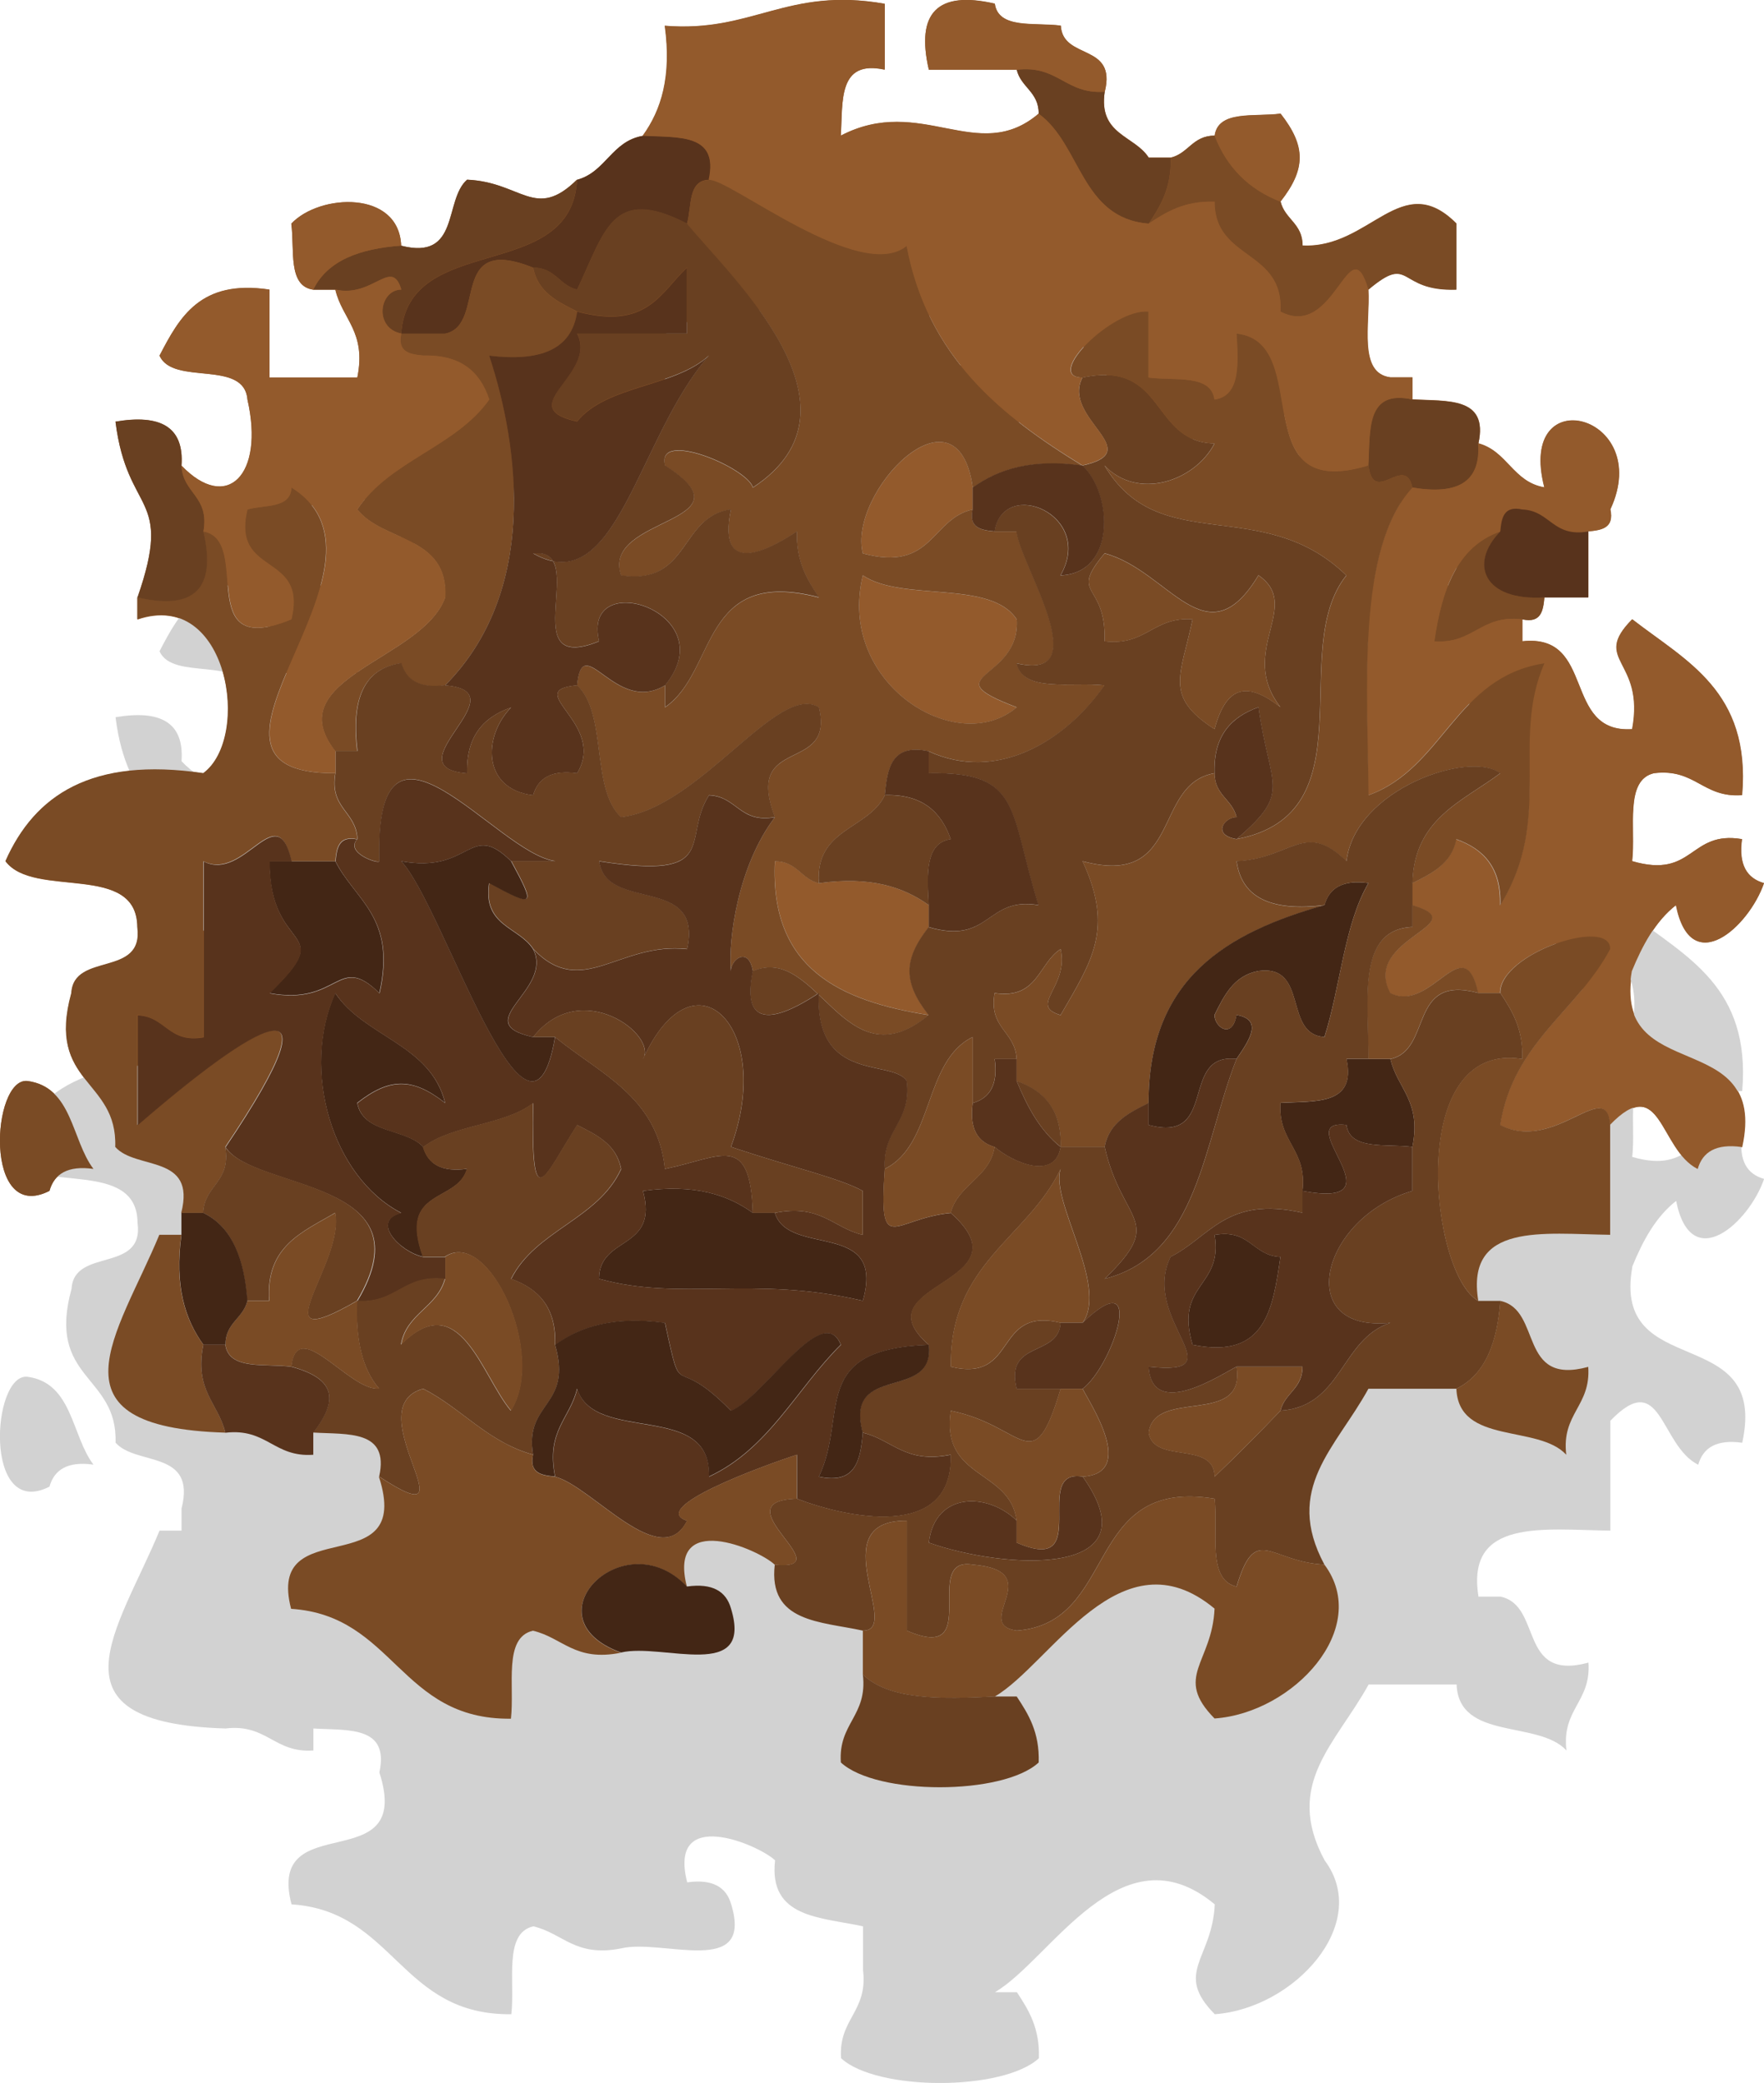 <?xml version="1.0" encoding="UTF-8"?><svg id="Layer_2" xmlns="http://www.w3.org/2000/svg" viewBox="0 0 167.62 197.92"><defs><style>.cls-1{fill:#58331c;}.cls-1,.cls-2,.cls-3,.cls-4,.cls-5,.cls-6{fill-rule:evenodd;}.cls-2{fill:#7a4b25;}.cls-3{fill:#432615;}.cls-4{fill:#d2d2d2;}.cls-5{fill:#935a2c;}.cls-6{fill:#694021;}</style></defs><g id="Layer_3"><g><path class="cls-5" d="m155.09,92.27c1.01-2.47,2.23-4.74,4.18-6.27,1.42,7.1,6.94,2.05,8.36-2.09-1.63-.46-2.43-1.75-2.09-4.18-5.03-.85-4.54,3.82-10.44,2.09.36-3.12-.75-7.71,2.09-8.36,3.95-.47,4.61,2.35,8.36,2.09.84-9.89-5.35-12.75-10.44-16.71-3.92,3.98,1.24,3.78,0,10.44-6.69.43-3.41-9.12-10.44-8.35v-2.09c1.78.38,1.97-.81,2.09-2.09h4.18v-6.27c1.27-.12,2.47-.31,2.09-2.09,4.19-9.01-8.94-12.45-6.27-2.09-2.98-.5-3.52-3.44-6.27-4.18.97-4.46-2.98-3.98-6.27-4.18v-2.09h-2.09c-3.09-.39-1.91-5.05-2.09-8.35,4.15-3.48,2.66.19,8.36,0v-6.27c-5.23-5.26-8.2,2.4-14.62,2.09,0-2.1-1.69-2.49-2.09-4.18,2.42-3.09,2.42-5.26,0-8.35-2.46.33-5.93-.36-6.26,2.09-2.1,0-2.49,1.69-4.18,2.09h-2.09c-1.36-2.12-4.8-2.16-4.18-6.27,1.15-4.63-3.99-2.97-4.18-6.27-2.46-.33-5.93.36-6.27-2.09-5.43-1.25-7.52.84-6.27,6.27h8.35c.4,1.69,2.1,2.08,2.09,4.18-5.78,4.93-11.18-1.88-18.8,2.09.2-3.28-.28-7.24,4.18-6.27V.37c-9.29-1.63-12.54,2.78-20.89,2.09.66,4.84-.34,8.02-2.09,10.44-2.98.5-3.52,3.44-6.27,4.18-3.98,3.91-5.25.23-10.44,0-2.23,1.95-.65,7.71-6.27,6.27-.21-5.32-7.78-4.94-10.44-2.09.33,2.46-.36,5.93,2.09,6.27h2.09c.66,2.82,2.97,3.99,2.09,8.35h-8.35v-8.35c-6.56-.99-8.54,2.6-10.44,6.27,1.28,2.9,8.04.31,8.36,4.18,1.64,7.17-1.95,10.77-6.27,6.27.27-3.75-2.08-4.89-6.27-4.18,1.13,9,5.54,6.77,2.09,16.71v2.09c8.65-2.94,10.86,11.23,6.27,14.62-10.62-1.56-16.02,2.08-18.8,8.36,2.68,3.59,12.49.04,12.53,6.27.64,4.82-6.04,2.32-6.27,6.27-2.39,8.66,4.39,8.14,4.18,14.62,1.95,2.23,7.7.65,6.27,6.27v2.09h-2.09c-3.94,9.51-11.07,18.28,6.27,18.8,3.95-.47,4.61,2.35,8.35,2.09v-2.09c3.28.2,7.24-.28,6.27,4.18,3.32,10.28-10.79,3.13-8.35,12.53,9.8.64,10.31,10.57,20.89,10.44.36-3.12-.75-7.71,2.09-8.36,2.83.66,3.99,2.97,8.36,2.09,3.95-.93,12.59,2.84,10.44-4.18-.46-1.63-1.75-2.43-4.18-2.09-1.87-7.29,6.81-3.57,8.35-2.09-.63,5.51,4.36,5.39,8.36,6.27v4.18c.47,3.95-2.35,4.61-2.09,8.36,3.39,3.14,15.41,3.14,18.8,0,.09-2.87-.98-4.59-2.09-6.27h-2.09c5.32-3.11,11.99-15.75,20.89-8.36-.23,5.2-3.92,6.47,0,10.44,7.53-.53,14.94-8.6,10.44-14.62-3.9-7.25,1.06-11.05,4.18-16.71h8.36c.21,5.36,7.78,3.36,10.44,6.27-.47-3.95,2.35-4.61,2.09-8.35-6.71,1.83-4.33-5.42-8.36-6.27h-2.09c-1.21-7.48,6.18-6.35,12.53-6.27v-10.44c4.9-5.09,4.67,2.33,8.35,4.18.46-1.63,1.75-2.43,4.18-2.09,2.55-11.6-12.43-5.68-10.44-16.71Zm-83.77,2.13l.03.22-.03-.22Zm.22-2.13c.28-.12.54-.19.8-.25-.26.06-.53.13-.8.25Zm.97-.29c.25-.04.5-.07.74-.06-.24,0-.49.02-.74.06Zm.84-.06c.22.01.44.04.65.09-.21-.05-.43-.08-.65-.09Zm.78.12c.23.06.46.14.68.24-.22-.1-.45-.18-.68-.24Zm.8.29c.21.1.42.21.63.34-.21-.13-.42-.24-.63-.34Zm.68.37c.22.14.44.3.66.46-.22-.17-.44-.32-.66-.46Zm.77.55c.44.35.88.73,1.31,1.14-.43-.41-.87-.8-1.31-1.14Zm1.3,1.19c-.1.07-.21.14-.33.21.12-.07.23-.15.33-.21Zm-.52.33c-.09.06-.19.12-.29.18.1-.06.2-.12.29-.18Zm-.55.33c-.09.05-.18.1-.27.16.09-.05.18-.1.27-.16Zm-.59.33l-.25.13.25-.13Zm-.61.31l-.24.11.24-.11Zm-.62.27l-.22.09.22-.09Zm-.62.21l-.19.06.19-.06Zm-.59.14l-.18.03.18-.03Zm-.55.05h-.16s.16,0,.16,0Zm-.5-.07l-.14-.03.14.03Zm-.43-.19l-.12-.07.12.07Zm-.35-.34l-.09-.12.09.12Zm-.25-.51l-.06-.17.06.17Zm-.14-1.62v-.24s0,.24,0,.24Zm6.46.83c.43.4.85.82,1.28,1.22-.43-.4-.86-.81-1.28-1.22h0Zm8.36,8.2c-.08-.13-.19-.25-.31-.35.13.1.23.22.31.35Zm-.53-4.71l.27-.1-.27.1Zm.74-.32c.09-.04.18-.09.28-.14-.09.05-.19.1-.28.14Zm.81-.46l.25-.16-.25.16Zm-2.03.92l-.22.06.22-.06Zm-.84.14h-.05s.05,0,.05,0Zm-.68,0l-.21-.03.21.03Zm-.62-.1l-.24-.06.24.06Zm-.6-.18l-.23-.09.23.09Zm-.58-.25l-.21-.11.21.11Zm-.62-.35l-.2-.13.2.13Zm-.65-.44l-.24-.18.24.18Zm-.51-.4l-.26-.22.26.22Zm-.5-.43c-.1-.09-.19-.17-.28-.26.09.09.19.17.28.26Zm-1.74-1.58c-.2,7.27,5.28,6.45,7.57,7.51-2.29-1.06-7.77-.24-7.57-7.51Zm7.95,7.74c-.11-.08-.22-.15-.34-.21.13.06.24.14.34.21Z"/><path class="cls-5" d="m2.61,102.71c-3.41-.37-4.22,13.66,2.09,10.44.46-1.63,1.75-2.43,4.18-2.09-2.1-2.78-1.98-7.77-6.27-8.35Z"/><path class="cls-4" d="m155.09,120.38c1.01-2.47,2.23-4.74,4.18-6.27,1.42,7.1,6.94,2.05,8.36-2.09-1.63-.46-2.43-1.75-2.09-4.18-5.03-.86-4.54,3.81-10.44,2.09.36-3.12-.75-7.71,2.09-8.35,3.95-.47,4.61,2.35,8.36,2.09.84-9.89-5.35-12.75-10.44-16.71-3.92,3.98,1.24,3.78,0,10.44-6.69.43-3.41-9.12-10.44-8.35v-2.09c1.78.38,1.97-.82,2.09-2.09h4.18v-6.27c1.27-.12,2.47-.31,2.09-2.09,4.19-9.01-8.94-12.45-6.27-2.09-2.98-.5-3.52-3.44-6.27-4.18.97-4.46-2.98-3.98-6.27-4.18v-2.09h-2.09c-3.09-.39-1.91-5.05-2.09-8.35,4.15-3.48,2.66.19,8.36,0v-6.27c-5.23-5.26-8.2,2.4-14.62,2.09,0-2.09-1.69-2.48-2.09-4.18,2.42-3.09,2.42-5.27,0-8.36-2.46.33-5.93-.36-6.26,2.09-2.1,0-2.49,1.69-4.18,2.09h-2.09c-1.36-2.12-4.8-2.16-4.18-6.27,1.15-4.63-3.99-2.97-4.18-6.27-2.46-.33-5.93.36-6.27-2.09-5.43-1.25-7.52.84-6.27,6.27h8.35c.4,1.69,2.1,2.08,2.09,4.18-5.78,4.93-11.18-1.88-18.8,2.09.2-3.28-.28-7.24,4.18-6.27v-6.27c-9.29-1.64-12.54,2.78-20.89,2.09.66,4.84-.34,8.02-2.09,10.44-2.98.5-3.52,3.44-6.27,4.18-3.98,3.91-5.25.23-10.44,0-2.23,1.95-.65,7.71-6.27,6.27-.21-5.31-7.78-4.94-10.44-2.09.33,2.46-.36,5.93,2.09,6.27h2.09c.66,2.82,2.97,3.99,2.09,8.35h-8.35v-8.35c-6.56-.99-8.54,2.61-10.44,6.27,1.28,2.9,8.04.31,8.36,4.18,1.64,7.17-1.95,10.77-6.27,6.27.27-3.75-2.08-4.89-6.27-4.18,1.13,9,5.54,6.77,2.09,16.71v2.09c8.65-2.94,10.86,11.23,6.27,14.62-10.62-1.56-16.02,2.08-18.8,8.35,2.68,3.59,12.49.04,12.53,6.27.64,4.82-6.04,2.32-6.27,6.27-2.39,8.66,4.39,8.14,4.18,14.62,1.95,2.23,7.7.65,6.27,6.27v2.09h-2.09c-3.94,9.51-11.07,18.28,6.27,18.8,3.95-.47,4.61,2.35,8.35,2.09v-2.09c3.28.2,7.24-.28,6.27,4.18,3.32,10.28-10.79,3.13-8.35,12.53,9.8.64,10.31,10.57,20.89,10.44.36-3.12-.75-7.71,2.09-8.35,2.83.66,3.99,2.97,8.36,2.09,3.95-.93,12.59,2.84,10.44-4.18-.46-1.63-1.75-2.43-4.18-2.09-1.87-7.29,6.81-3.57,8.35-2.09-.63,5.51,4.36,5.39,8.36,6.27v4.18c.47,3.95-2.35,4.61-2.09,8.35,3.39,3.14,15.41,3.14,18.8,0,.09-2.87-.98-4.59-2.09-6.27h-2.09c5.32-3.11,11.99-15.75,20.89-8.35-.23,5.2-3.92,6.47,0,10.44,7.53-.53,14.94-8.6,10.44-14.62-3.9-7.25,1.06-11.05,4.18-16.71h8.36c.21,5.36,7.78,3.36,10.44,6.27-.47-3.95,2.35-4.61,2.09-8.35-6.71,1.83-4.33-5.42-8.36-6.27h-2.09c-1.21-7.48,6.18-6.35,12.53-6.27v-10.44c4.9-5.09,4.67,2.33,8.35,4.18.46-1.63,1.75-2.43,4.18-2.09,2.55-11.6-12.43-5.68-10.44-16.71Zm-83.77,2.13l.03.22-.03-.22Zm.22-2.13c.28-.12.54-.19.8-.25-.26.06-.53.13-.8.25Zm.97-.29c.25-.04.5-.07.74-.06-.24,0-.49.02-.74.06Zm.84-.05c.22.01.44.04.65.09-.21-.05-.43-.08-.65-.09Zm.78.12c.23.06.46.14.68.24-.22-.1-.45-.18-.68-.24Zm.8.29c.21.1.42.21.63.34-.21-.13-.42-.24-.63-.34Zm.68.37c.22.14.44.3.66.46-.22-.17-.44-.32-.66-.46Zm.77.55c.44.35.88.73,1.31,1.14-.43-.41-.87-.8-1.31-1.14Zm1.3,1.19c-.1.07-.21.14-.33.21.12-.07.23-.15.33-.21Zm-.52.33c-.09.06-.19.12-.29.18.1-.06.2-.12.29-.18Zm-.55.33c-.09.05-.18.1-.27.16.09-.05.18-.1.27-.16Zm-.59.33l-.25.13.25-.13Zm-.61.31l-.24.11.24-.11Zm-.62.27l-.22.09.22-.09Zm-.62.21l-.19.06.19-.06Zm-.59.14l-.18.03.18-.03Zm-.55.04h-.16s.16,0,.16,0Zm-.5-.06l-.14-.03.14.03Zm-.43-.19l-.12-.07.12.07Zm-.35-.34l-.09-.12.09.12Zm-.25-.51l-.06-.17.06.17Zm-.14-1.62c0-.09,0-.15.01-.24,0,.09,0,.16-.01.24Zm6.46.82c.43.4.85.82,1.28,1.22-.43-.4-.86-.81-1.28-1.22h0Zm8.36,8.2c-.08-.13-.19-.25-.31-.35.13.1.23.22.31.35Zm-.53-4.71l.27-.1-.27.1Zm.74-.32c.09-.04.18-.09.28-.14-.09.05-.19.1-.28.14Zm.81-.46l.25-.16-.25.16Zm-2.03.92l-.22.06.22-.06Zm-.84.14h-.05s.05,0,.05,0Zm-.68,0l-.21-.03.21.03Zm-.62-.1l-.24-.06.24.06Zm-.6-.18l-.23-.09.23.09Zm-.58-.25l-.21-.1.21.1Zm-.62-.34l-.2-.13.2.13Zm-.65-.44l-.24-.19.24.19Zm-.51-.4l-.26-.22.26.22Zm-.5-.43c-.1-.08-.19-.17-.28-.26.09.09.19.17.28.26Zm-1.74-1.58c-.2,7.27,5.28,6.45,7.57,7.51-2.29-1.06-7.77-.24-7.57-7.51Zm7.95,7.74c-.11-.08-.22-.15-.34-.21.13.06.24.14.34.21Z"/><path class="cls-4" d="m2.61,130.82c-3.41-.37-4.22,13.66,2.09,10.44.46-1.63,1.75-2.43,4.18-2.09-2.1-2.78-1.98-7.77-6.27-8.35Z"/><path class="cls-5" d="m92.43,48.41c-3.98.89-3.78,5.97-10.44,4.18-1.46-5.8,9-16.66,10.44-6.27v2.09Z"/><path class="cls-5" d="m96.61,67.21c-5.66,4.85-17.13-2.28-14.62-12.53,3.73,2.54,12.15.38,14.62,4.18.39,5.9-8.22,5.24,0,8.36Z"/><path class="cls-3" d="m27.68,81.83h4.18c1.86,3.71,5.83,5.31,4.18,12.53-3.98-3.92-3.78,1.24-10.44,0,6.66-6.46-.02-3.53,0-12.53h2.09Z"/><path class="cls-5" d="m77.81,83.92c4.85-.67,8.02.34,10.45,2.09v2.09c-2.42,3.09-2.42,5.27,0,8.35-8.41-1.34-15.11-4.38-14.62-14.62,2.1,0,2.49,1.69,4.18,2.09Z"/><path class="cls-3" d="m40.21,119.42c-2.27-.5-5.01-3.44-2.09-4.18-6.56-3.4-9.56-13.58-6.27-20.89,2.77,4.19,9.07,4.86,10.44,10.44-3.09-2.42-5.26-2.42-8.35,0,.54,2.94,4.58,2.38,6.27,4.18.46,1.63,1.75,2.43,4.18,2.09-.9,3.28-6.57,1.79-4.18,8.36Z"/><path class="cls-1" d="m96.61,100.63v2.09c1.01,2.47,2.23,4.73,4.18,6.27-.54,3.25-4.58,1.45-6.27,0-1.63-.46-2.43-1.75-2.09-4.18,1.63-.46,2.43-1.75,2.09-4.18h2.09Z"/><path class="cls-3" d="m130.03,100.63h2.09c.66,2.82,2.97,3.99,2.09,8.35-2.46-.33-5.93.36-6.27-2.09-5.59-.62,5.55,8.1-4.18,6.27.47-3.95-2.35-4.61-2.09-8.36,3.28-.2,7.24.28,6.27-4.18h2.09Z"/><path class="cls-3" d="m71.54,115.25h2.09c1.31,4.26,10.56.59,8.36,8.35-10.45-2.45-17.36.07-25.07-2.09.03-4.15,5.7-2.66,4.18-8.35,4.84-.67,8.02.34,10.44,2.09Z"/><path class="cls-3" d="m115.41,117.34c3.37-.59,3.6,1.97,6.26,2.09-.72,4.85-1.35,9.79-8.35,8.35-1.73-5.9,2.94-5.41,2.09-10.44Z"/><path class="cls-1" d="m96.61,144.49v2.09c7.43,3.25,1.26-7.09,6.27-6.27,6.92,9.73-7.55,8.8-14.62,6.27.58-4.84,5.58-4.8,8.35-2.09Z"/><path class="cls-6" d="m109.14,21.25c-6.44-.52-6.4-7.52-10.44-10.44,0-2.09-1.69-2.49-2.09-4.18,3.95-.47,4.61,2.35,8.36,2.09-.62,4.11,2.82,4.14,4.18,6.27h2.09c.09,2.87-.98,4.59-2.09,6.27Z"/><path class="cls-2" d="m130.03,27.52c-1.81-6.17-3.12,4.85-8.35,2.09.33-5.91-6.27-4.87-6.26-10.44-2.88-.09-4.59.98-6.27,2.09,1.11-1.68,2.18-3.39,2.09-6.27,1.69-.4,2.08-2.1,4.18-2.09,1.17,3.01,3.26,5.1,6.26,6.27.4,1.69,2.1,2.08,2.09,4.18,6.42.31,9.39-7.35,14.62-2.09v6.27c-5.7.19-4.21-3.48-8.36,0Z"/><path class="cls-1" d="m61.1,12.9c3.28.2,7.24-.28,6.27,4.18-2.03.06-1.62,2.56-2.09,4.18-7.11-3.66-7.78.68-10.44,6.27-1.69-.4-2.08-2.1-4.18-2.09-8.17-3.3-4.32,5.42-8.36,6.27h-4.18c.68-9.76,16.2-4.69,16.71-14.62,2.74-.74,3.29-3.68,6.27-4.18Z"/><path class="cls-2" d="m92.43,46.32c-1.45-10.39-11.9.46-10.44,6.27,6.67,1.79,6.46-3.29,10.44-4.18-.38,1.78.81,1.97,2.09,2.09h2.09c.34,3.18,7.72,14.32,0,12.53.65,2.84,5.23,1.73,8.36,2.09-3.76,5.36-10.25,9.23-16.71,6.27-3.55-.77-3.94,1.63-4.18,4.18-1.59,3.28-6.62,3.12-6.27,8.36-1.69-.4-2.08-2.09-4.18-2.09-.49,10.24,6.21,13.28,14.62,14.62-8.04,6.62-10.5-6.84-16.71-4.18-.4-2.37-2.09-1.16-2.09,0-.27-3.02.69-10.04,4.18-14.62-3.02-7.9,5.74-4.01,4.18-10.44-3.91-2.41-11.26,9.54-18.8,10.44-2.9-2.67-1.28-9.86-4.18-12.53.5-5.39,3.59,2.87,8.36,0v2.09c4.96-3.39,3.32-13.39,14.62-10.44-1.1-1.68-2.18-3.39-2.09-6.27-1.95,1.28-7.71,4.86-6.27-2.09-4.92.65-3.89,7.25-10.44,6.27-1.95-5.67,12.89-4.89,4.18-10.44-.89-3.46,7.79.19,8.35,2.09,11.51-7.54-2.08-19.96-6.27-25.06.47-1.62.06-4.12,2.09-4.18,1.88-.21,14.38,9.9,18.8,6.27,1.98,10.55,8.93,16.13,16.71,20.89-4.84-.67-8.02.34-10.44,2.09Zm4.18,12.53c-2.47-3.8-10.89-1.64-14.62-4.18-2.51,10.26,8.96,17.38,14.62,12.53-8.22-3.12.39-2.46,0-8.36Z"/><path class="cls-6" d="m65.28,21.25c4.18,5.1,17.77,17.52,6.27,25.06-.57-1.9-9.25-5.55-8.35-2.09,8.71,5.56-6.12,4.77-4.18,10.44,6.56.99,5.52-5.62,10.44-6.27-1.44,6.95,4.32,3.37,6.27,2.09-.09,2.88.98,4.59,2.09,6.27-11.3-2.94-9.66,7.05-14.62,10.44v-2.09c5.72-6.94-7.99-11.34-6.27-4.18-8.22,3.35-.73-9.02-6.27-8.35,7.98,4.56,9.87-10.96,16.71-18.8-3.24,3.02-9.75,2.79-12.53,6.27-6.26-1.37,2-4.47,0-8.36h10.44v-6.27c-2.51,2.36-3.79,5.96-10.44,4.18-1.86-.93-3.74-1.83-4.18-4.18,2.09,0,2.48,1.69,4.18,2.09,2.66-5.59,3.33-9.93,10.44-6.27Z"/><path class="cls-6" d="m54.83,17.08c-.51,9.93-16.03,4.86-16.71,14.62-2.63-.52-2.11-4.15,0-4.18-.91-3.1-2.67.82-6.27,0h-2.09c1.37-2.8,4.46-3.89,8.35-4.18,5.62,1.44,4.04-4.32,6.27-6.27,5.2.23,6.47,3.91,10.44,0Z"/><path class="cls-2" d="m38.12,31.7h4.18c4.03-.84.18-9.57,8.36-6.27.44,2.34,2.32,3.25,4.18,4.18-.5,3.67-3.59,4.76-8.36,4.18,2.92,8.85,4.63,22.46-4.18,31.33-2.43.34-3.72-.46-4.18-2.09-3.67.5-4.76,3.59-4.18,8.36h-2.09c-5.48-7,8.33-8.68,10.44-14.62.32-5.9-5.91-5.24-8.35-8.36,3.04-4.62,9.37-5.94,12.53-10.44-.86-2.63-2.69-4.27-6.27-4.18-1.27-.12-2.47-.31-2.09-2.09Z"/><path class="cls-2" d="m19.32,50.5c4.72.85-1.1,12.24,8.36,8.35,1.56-6.43-5.73-4.01-4.18-10.44,1.62-.47,4.12-.06,4.18-2.09,11.73,7.3-12.94,27.26,4.18,27.15-.59,3.37,1.97,3.6,2.09,6.27-1.78-.38-1.97.82-2.09,2.09h-4.18c-1.37-6.26-4.46,2-8.36,0v16.71c-3.37.59-3.6-1.97-6.27-2.09v10.44c10.92-9.45,19.92-15.08,8.35,2.09.59,3.37-1.97,3.6-2.09,6.27h-2.09c1.44-5.62-4.32-4.04-6.27-6.27.22-6.48-6.57-5.96-4.18-14.62.23-3.95,6.91-1.45,6.27-6.27-.04-6.22-9.85-2.68-12.53-6.27,2.78-6.27,8.19-9.92,18.8-8.36,4.6-3.39,2.38-17.56-6.27-14.62v-2.09c5.43,1.25,7.52-.84,6.27-6.27Z"/><path class="cls-6" d="m102.87,35.87c7.96-1.69,6.41,6.12,12.53,6.27-1.9,3.63-7.32,5.4-10.45,2.09,5.23,8.83,14.97,2.67,22.98,10.44-5.67,7.07,2.3,22.65-10.44,25.06,5.34-4.53,3.15-4.87,2.09-12.53-2.57.91-4.29,2.67-4.18,6.27-5.93,1.03-3.01,10.92-12.53,8.36,2.97,6.42.94,9.39-2.09,14.62-3.1-.91.82-2.67,0-6.27-2.12,1.36-2.16,4.8-6.27,4.18-.59,3.37,1.97,3.6,2.09,6.27h-2.09c.34,2.43-.46,3.72-2.09,4.18v-6.27c-4.68,2.28-3.67,10.25-8.36,12.53-.26-3.75,2.56-4.41,2.09-8.35-1.3-2.15-8.73.27-8.36-8.36-1.95,1.28-7.7,4.86-6.27-2.09,6.21-2.66,8.67,10.8,16.71,4.18-2.42-3.09-2.42-5.26,0-8.35,5.9,1.73,5.41-2.94,10.44-2.09-2.84-9.03-1.52-12.71-10.44-12.53v-2.09c6.46,2.97,12.95-.91,16.71-6.27-3.12-.36-7.71.75-8.36-2.09,7.72,1.79.34-9.35,0-12.53h-2.09c.84-5.2,9.57-1.59,6.27,4.18,5.32-.21,4.93-7.78,2.09-10.44,6.26-1.37-2-4.46,0-8.35Zm2.09,16.71c-3.48,4.15.19,2.66,0,8.35,3.95.47,4.61-2.35,8.36-2.09-1.1,5.34-2.77,7.31,2.09,10.44,1.17-4.34,3.26-4.43,6.26-2.09-4.14-5.34,2.17-9.6-2.09-12.53-4.96,8.22-8.48-.47-14.62-2.09Z"/><path class="cls-6" d="m130.03,44.23c.2-3.28-.28-7.24,4.18-6.27,3.28.2,7.24-.28,6.27,4.18.27,3.75-2.07,4.89-6.27,4.18-.74-3.27-3.68,1.83-4.18-2.09Z"/><path class="cls-6" d="m17.24,44.23c.11,2.67,2.68,2.89,2.09,6.27,1.25,5.43-.84,7.52-6.27,6.27,3.46-9.94-.96-7.71-2.09-16.71,4.19-.71,6.54.43,6.27,4.18Z"/><path class="cls-1" d="m92.43,46.32c2.43-1.75,5.6-2.76,10.44-2.09,2.85,2.66,3.23,10.23-2.09,10.44,3.3-5.77-5.42-9.37-6.27-4.18-1.28-.12-2.47-.31-2.09-2.09v-2.09Z"/><path class="cls-2" d="m144.65,58.85c-3.95-.47-4.61,2.35-8.35,2.09.7-4.87,2.14-9,6.27-10.44-2.99,3.06-1.6,6.62,4.18,6.27-.12,1.27-.31,2.47-2.09,2.09Z"/><path class="cls-5" d="m140.47,42.14c2.74.74,3.29,3.68,6.27,4.18-2.67-10.36,10.46-6.92,6.27,2.09.38,1.78-.81,1.97-2.09,2.09-3.37.59-3.6-1.97-6.27-2.09-1.78-.38-1.97.81-2.09,2.09-4.12,1.44-5.57,5.57-6.27,10.44,3.75.27,4.41-2.56,8.35-2.09v2.09c7.04-.77,3.75,8.78,10.44,8.35,1.24-6.66-3.92-6.46,0-10.44,5.1,3.96,11.28,6.82,10.44,16.71-3.75.27-4.41-2.56-8.36-2.09-2.83.65-1.73,5.23-2.09,8.36,5.9,1.73,5.41-2.94,10.44-2.09-.34,2.43.46,3.72,2.09,4.18-1.42,4.14-6.94,9.18-8.36,2.09-1.95,1.53-3.16,3.8-4.18,6.27-1.98,11.03,13,5.11,10.44,16.71-2.43-.34-3.72.46-4.18,2.09-3.68-1.85-3.45-9.27-8.35-4.18-.31-4.66-5.26,2.71-10.44,0,1.24-7.81,7.3-10.8,10.44-16.71.06-3.09-10.51.39-10.44,4.18h-2.09c-1.37-6.26-4.46,2-8.36,0-2.76-5.23,8.26-6.54,2.09-8.35v-2.09c1.86-.93,3.74-1.83,4.18-4.18,2.57.91,4.29,2.67,4.18,6.27,5.11-8.34.93-15.5,4.18-22.98-8.46,1.29-9.55,9.95-16.71,12.53-.05-9.89-1.21-23.37,4.18-29.24,4.19.71,6.54-.43,6.27-4.18Z"/><path class="cls-1" d="m42.3,65.12c8.8-8.87,7.1-22.48,4.18-31.33,4.76.58,7.85-.5,8.36-4.18,6.66,1.78,7.93-1.82,10.44-4.18v6.27h-10.44c2,3.89-6.26,6.98,0,8.36,2.79-3.48,9.29-3.24,12.53-6.27-6.84,7.84-8.73,23.36-16.71,18.8,5.54-.67-1.95,11.7,6.27,8.35-1.72-7.17,11.98-2.76,6.27,4.18-4.76,2.87-7.85-5.39-8.36,0-5.38.5,2.87,3.59,0,8.36-2.43-.34-3.71.46-4.18,2.09-4.84-.58-4.8-5.58-2.09-8.35-2.57.91-4.29,2.67-4.18,6.27-7.33-.57,5.24-7.78-2.09-8.36Z"/><path class="cls-1" d="m142.56,50.5c.12-1.27.31-2.47,2.09-2.09,2.67.11,2.89,2.68,6.27,2.09v6.27h-4.18c-5.78.35-7.17-3.21-4.18-6.27Z"/><path class="cls-2" d="m119.58,54.67c4.25,2.93-2.05,7.2,2.09,12.53-3.01-2.34-5.1-2.25-6.26,2.09-4.86-3.13-3.19-5.11-2.09-10.44-3.75-.27-4.41,2.56-8.36,2.09.19-5.7-3.48-4.2,0-8.35,6.14,1.62,9.66,10.31,14.62,2.09Z"/><path class="cls-6" d="m42.3,65.12c7.33.57-5.24,7.78,2.09,8.36-.11-3.59,1.61-5.35,4.18-6.27-2.71,2.78-2.75,7.77,2.09,8.35.46-1.63,1.75-2.43,4.18-2.09,2.87-4.76-5.38-7.85,0-8.36,2.9,2.67,1.28,9.86,4.18,12.53,7.53-.9,14.88-12.86,18.8-10.44,1.56,6.44-7.2,2.54-4.18,10.44-3.37.59-3.59-1.97-6.26-2.09-2.65,4.14,1.25,8.12-10.44,6.27.66,4.91,9.9,1.24,8.36,8.35-6.48-.71-9.98,4.84-14.62,0-1.36-2.12-4.8-2.16-4.18-6.27,4.34,2.34,4.43,2.25,2.09-2.09h4.18c-5.56-.69-17.2-17.15-16.71,0,0,.33-3.34-.77-2.09-2.09-.12-2.67-2.68-2.89-2.09-6.27v-2.09h2.09c-.58-4.76.5-7.85,4.18-8.36.46,1.63,1.75,2.43,4.18,2.09Z"/><path class="cls-1" d="m33.95,79.74c-1.25,1.31,2.1,2.42,2.09,2.09-.49-17.15,11.15-.69,16.71,0h-4.18c-3.98-3.92-3.78,1.24-10.44,0,3.99,4.17,12.17,31.13,14.62,16.71,4.19,3.47,9.71,5.61,10.44,12.53,5.31-1.08,8.1-3.56,8.35,4.18-2.42-1.75-5.6-2.76-10.44-2.09,1.52,5.7-4.15,4.2-4.18,8.35,7.71,2.16,14.62-.36,25.07,2.09,2.2-7.77-7.04-4.1-8.36-8.35,4.37-.88,5.53,1.43,8.36,2.09v-4.18c-2.23-1.22-6.33-2.12-12.53-4.18,4.18-11.34-3.51-19.03-8.35-8.35,1.43-2.29-5.92-7.84-10.44-2.09-6.26-1.37,2-4.46,0-8.35,4.64,4.84,8.14-.71,14.62,0,1.55-7.12-7.7-3.44-8.36-8.35,11.7,1.86,7.79-2.13,10.44-6.27,2.67.11,2.89,2.68,6.26,2.09-3.49,4.58-4.45,11.6-4.18,14.62,0-1.16,1.69-2.37,2.09,0-1.44,6.95,4.32,3.37,6.27,2.09-.37,8.63,7.06,6.21,8.36,8.36.47,3.95-2.35,4.61-2.09,8.35-.59,8.48.76,4.71,6.27,4.18,7.66,6.78-8.87,6.63-2.09,12.53-11.46.41-7.62,6.61-10.45,12.53,3.56.77,3.94-1.63,4.18-4.18,2.82.66,3.99,2.97,8.36,2.09.25,8.32-10.16,5.9-14.62,4.18v-4.18c-3.31,1.07-14.18,5.05-10.44,6.27-2.48,5-9.05-3.29-12.53-4.18-.88-4.37,1.43-5.53,2.09-8.35,1.66,5.31,12.8,1.13,12.53,8.35,5.7-2.65,8.33-8.38,12.53-12.53-1.73-4.24-7.32,5.02-10.44,6.27-5.69-5.83-4.54-.33-6.27-8.35-4.84-.67-8.02.34-10.44,2.09.11-3.59-1.61-5.35-4.18-6.27,2.32-4.64,8.27-5.66,10.45-10.44-.44-2.34-2.32-3.25-4.18-4.18-3.23,5.03-4.38,8.93-4.18-2.09-2.74,2.13-7.7,2.05-10.44,4.18-1.68-1.8-5.72-1.24-6.27-4.18,3.09-2.42,5.26-2.42,8.35,0-1.37-5.59-7.67-6.26-10.44-10.44-3.29,7.31-.3,17.49,6.27,20.89-2.93.74-.18,3.68,2.09,4.18h2.09v2.09c-3.95-.47-4.61,2.35-8.35,2.09,6.94-11.66-9.87-10.46-12.53-14.62,11.57-17.17,2.56-11.53-8.35-2.09v-10.44c2.67.11,2.89,2.68,6.27,2.09v-16.71c3.89,2,6.98-6.26,8.36,0h-2.09c-.02,9,6.66,6.08,0,12.53,6.66,1.24,6.46-3.92,10.44,0,1.65-7.22-2.32-8.82-4.18-12.53.12-1.27.31-2.47,2.09-2.09Z"/><path class="cls-2" d="m134.2,86c6.17,1.82-4.85,3.13-2.09,8.35,3.89,2,6.98-6.26,8.36,0-6.71-1.83-4.33,5.42-8.36,6.27h-2.09c.03-5.54-1.16-12.3,4.18-12.53v-2.09Z"/><path class="cls-1" d="m115.41,73.47c-.11-3.59,1.61-5.35,4.18-6.27,1.06,7.67,3.25,8-2.09,12.53-2.37-.4-1.16-2.1,0-2.09-.4-1.69-2.1-2.08-2.09-4.18Z"/><path class="cls-2" d="m115.41,73.47c0,2.1,1.69,2.49,2.09,4.18-1.16,0-2.37,1.69,0,2.09,12.74-2.41,4.77-17.99,10.44-25.06-8.01-7.78-17.75-1.62-22.98-10.44,3.13,3.31,8.54,1.54,10.45-2.09-6.12-.14-4.58-7.96-12.53-6.27-3.76,0,2.85-6.6,6.27-6.27v6.27c2.46.33,5.93-.36,6.27,2.09,2.43-.35,2.27-3.3,2.09-6.27,7.53.82.53,16.18,12.53,12.53.5,3.92,3.44-1.19,4.18,2.09-5.39,5.87-4.23,19.35-4.18,29.24,7.16-2.58,8.25-11.24,16.71-12.53-3.25,7.47.93,14.64-4.18,22.98.11-3.59-1.61-5.35-4.18-6.27-.44,2.34-2.32,3.25-4.18,4.18.14-6.12,4.77-7.76,8.35-10.44-2.94-2.2-13.81,1.49-14.62,8.36-3.98-3.91-5.25-.23-10.44,0,.5,3.67,3.59,4.76,8.35,4.18-9.23,2.61-16.73,6.94-16.71,18.8-1.86.93-3.74,1.83-4.18,4.18h-4.18c.11-3.59-1.61-5.35-4.18-6.27v-2.09c-.11-2.67-2.67-2.89-2.09-6.27,4.11.63,4.14-2.82,6.27-4.18.82,3.59-3.1,5.35,0,6.27,3.03-5.23,5.06-8.2,2.09-14.62,9.53,2.56,6.6-7.32,12.53-8.36Z"/><path class="cls-1" d="m84.07,75.56c.24-2.55.62-4.95,4.18-4.18v2.09c8.92-.18,7.61,3.51,10.44,12.53-5.03-.85-4.54,3.81-10.44,2.09v-2.09c-.18-2.96-.34-5.91,2.09-6.27-.91-2.57-2.67-4.29-6.27-4.18Z"/><path class="cls-6" d="m77.81,83.92c-.36-5.23,4.68-5.07,6.27-8.36,3.59-.11,5.36,1.61,6.27,4.18-2.43.35-2.27,3.3-2.09,6.27-2.43-1.75-5.6-2.76-10.45-2.09Z"/><path class="cls-3" d="m52.74,98.54c-2.45,14.42-10.63-12.54-14.62-16.71,6.66,1.24,6.46-3.92,10.44,0,2.34,4.34,2.25,4.43-2.09,2.09-.62,4.11,2.82,4.14,4.18,6.27,2,3.89-6.26,6.98,0,8.35h2.09Z"/><path class="cls-3" d="m109.14,104.8c-.02-11.86,7.48-16.19,16.71-18.8.46-1.63,1.75-2.43,4.18-2.09-2.31,3.95-2.66,9.87-4.18,14.62-3.94-.23-1.45-6.91-6.27-6.27-2.34.44-3.25,2.32-4.18,4.18,0,1.16,1.69,2.37,2.09,0,2.52.44,1.28,2.32,0,4.18-5.49-.62-1.64,8.1-8.36,6.27v-2.09Z"/><path class="cls-6" d="m50.66,98.54c4.52-5.75,11.87-.2,10.44,2.09,4.85-10.68,12.53-2.99,8.35,8.35,6.2,2.06,10.3,2.96,12.53,4.18v4.18c-2.82-.66-3.99-2.97-8.36-2.09h-2.09c-.25-7.74-3.04-5.26-8.35-4.18-.73-6.92-6.26-9.06-10.44-12.53h-2.09Z"/><path class="cls-1" d="m104.96,108.98c.44-2.34,2.32-3.25,4.18-4.18v2.09c6.71,1.84,2.86-6.89,8.36-6.27-3.16,7.99-3.64,18.64-12.53,20.89,5.87-5.66,1.65-5.2,0-12.53Z"/><path class="cls-6" d="m96.61,102.71c2.57.91,4.29,2.67,4.18,6.27h4.18c1.65,7.33,5.87,6.87,0,12.53,8.9-2.24,9.38-12.9,12.53-20.89,1.28-1.86,2.52-3.74,0-4.18-.4,2.37-2.1,1.16-2.09,0,.92-1.86,1.83-3.74,4.18-4.18,4.82-.64,2.32,6.04,6.27,6.27,1.51-4.75,1.86-10.67,4.18-14.62-2.43-.34-3.72.46-4.18,2.09-4.76.58-7.85-.5-8.35-4.18,5.2-.23,6.47-3.91,10.44,0,.82-6.86,11.68-10.55,14.62-8.36-3.58,2.69-8.21,4.32-8.35,10.44v4.18c-5.34.23-4.15,6.99-4.18,12.53h-2.09c.97,4.46-2.98,3.98-6.27,4.18-.26,3.75,2.56,4.41,2.09,8.36v2.09c-7.22-1.66-8.82,2.32-12.53,4.18-2.94,5.98,6.48,11.4-2.09,10.44.31,5.2,7.08.61,8.36,0,.89,5.77-7.79,1.96-8.36,6.27.47,3.01,6.23.73,6.27,4.18,2.14-2.04,4.22-4.13,6.26-6.27,5.87-.39,5.72-6.81,10.44-8.35-9.3.97-6.63-9.99,2.09-12.53v-4.18c.88-4.37-1.43-5.53-2.09-8.35,4.03-.85,1.65-8.1,8.36-6.27h2.09c1.11,1.68,2.18,3.39,2.09,6.27-11.17-1.81-8.74,20.55-4.18,22.98h2.09c-.29,3.89-1.38,6.98-4.18,8.35h-8.36c-3.11,5.66-8.07,9.46-4.18,16.71-5.23-.26-6.54-3.99-8.35,2.09-2.84-.65-1.73-5.23-2.09-8.35-12.52-2.07-9.08,11.81-18.8,12.53-4.35-.61,3.1-5.65-4.18-6.27-5.01-.83,1.16,9.51-6.27,6.27v-10.44c-8.16-.07-.37,10.51-4.18,10.44-3.99-.88-8.99-.76-8.36-6.27,6.53.64-5.31-6.03,2.09-6.27,4.47,1.72,14.87,4.14,14.62-4.18-4.37.88-5.53-1.43-8.36-2.09-1.84-6.71,6.88-2.86,6.27-8.36-6.79-5.9,9.75-5.75,2.09-12.53.74-2.74,3.68-3.29,4.18-6.27,1.69,1.45,5.72,3.25,6.27,0-1.95-1.53-3.16-3.8-4.18-6.27Zm6.27,22.98c2.49-3.52-3.12-11.59-2.09-14.62-3.15,6.6-10.56,8.94-10.44,18.8,6.43,1.56,4.01-5.73,10.44-4.18-.19,3.29-5.33,1.64-4.18,6.27h4.18c-2.66,8.87-3.33,3.52-10.44,2.09-.99,6.56,5.62,5.52,6.26,10.44-2.77-2.71-7.77-2.75-8.35,2.09,7.07,2.54,21.54,3.46,14.62-6.27,5.2-.31.61-7.07,0-8.35,2.88-2.18,6.18-12.23,0-6.27Z"/><path class="cls-6" d="m40.21,108.98c2.75-2.13,7.7-2.05,10.44-4.18-.21,11.02.95,7.12,4.18,2.09,1.86.93,3.74,1.83,4.18,4.18-2.18,4.79-8.12,5.81-10.45,10.44,2.57.91,4.29,2.67,4.18,6.27,1.73,5.9-2.94,5.41-2.09,10.44-4.35-1.22-6.75-4.39-10.44-6.27-6.51,1.84,5.25,14.54-4.18,8.35.98-4.46-2.98-3.98-6.27-4.18,2.34-3.01,2.25-5.1-2.09-6.27.58-4.94,5.58,2.39,8.35,2.09-1.62-1.86-2.25-4.72-2.09-8.35-9.69,5.6-1.11-3.64-2.09-8.35-3.06,1.82-6.62,3.13-6.27,8.35h-2.09c-.29-3.89-1.37-6.98-4.18-8.35.12-2.67,2.68-2.89,2.09-6.27,2.67,4.16,19.47,2.96,12.53,14.62,3.75.27,4.41-2.56,8.35-2.09-.74,2.74-3.68,3.29-4.18,6.27,5.57-5.61,7.65,2.95,10.44,6.27,3.42-5.37-2.13-17.46-6.27-14.62h-2.09c-2.39-6.57,3.28-5.08,4.18-8.36-2.43.34-3.71-.46-4.18-2.09Z"/><path class="cls-2" d="m92.43,104.8c-.34,2.43.46,3.72,2.09,4.18-.5,2.98-3.44,3.52-4.18,6.27-5.5.54-6.86,4.3-6.27-4.18,4.68-2.28,3.67-10.25,8.36-12.53v6.27Z"/><path class="cls-1" d="m123.76,113.16c9.73,1.84-1.41-6.89,4.18-6.27.34,2.45,3.81,1.76,6.27,2.09v4.18c-8.72,2.54-11.39,13.5-2.09,12.53-4.73,1.54-4.57,7.96-10.44,8.35.4-1.69,2.1-2.08,2.09-4.18h-6.27c-1.28.61-8.04,5.2-8.36,0,8.57.96-.85-4.46,2.09-10.44,3.72-1.85,5.31-5.83,12.53-4.18v-2.09Zm-10.44,14.62c7,1.43,7.63-3.5,8.35-8.35-2.67-.11-2.89-2.68-6.26-2.09.85,5.03-3.82,4.54-2.09,10.44Z"/><path class="cls-2" d="m100.78,125.69c-6.43-1.56-4.01,5.73-10.44,4.18-.12-9.86,7.29-12.2,10.44-18.8-1.04,3.03,4.58,11.1,2.09,14.62h-2.09Z"/><path class="cls-2" d="m23.5,123.6h2.09c-.35-5.23,3.21-6.54,6.27-8.35.98,4.71-7.6,13.95,2.09,8.35-.16,3.64.47,6.5,2.09,8.35-2.78.31-7.77-7.02-8.35-2.09-2.46-.33-5.93.36-6.27-2.09,0-2.09,1.69-2.49,2.09-4.18Z"/><path class="cls-3" d="m17.24,117.34v-2.09h2.09c2.8,1.37,3.89,4.46,4.18,8.35-.4,1.69-2.09,2.08-2.09,4.18h-2.09c-1.75-2.42-2.75-5.6-2.09-10.44Z"/><path class="cls-2" d="m42.3,119.42c4.13-2.84,9.69,9.25,6.27,14.62-2.79-3.31-4.87-11.87-10.44-6.27.5-2.98,3.44-3.52,4.18-6.27v-2.09Z"/><path class="cls-2" d="m21.41,136.13c-17.33-.52-10.21-9.29-6.27-18.8h2.09c-.67,4.84.33,8.02,2.09,10.44-.88,4.37,1.43,5.53,2.09,8.36Z"/><path class="cls-1" d="m102.87,125.69c6.18-5.96,2.88,4.09,0,6.27h-6.27c-1.15-4.63,3.99-2.97,4.18-6.27h2.09Z"/><path class="cls-3" d="m81.99,136.13c-.24,2.55-.62,4.94-4.18,4.18,2.82-5.92-1.01-12.13,10.45-12.53.62,5.49-8.1,1.64-6.27,8.36Z"/><path class="cls-3" d="m52.74,127.78c2.42-1.75,5.6-2.75,10.44-2.09,1.73,8.02.58,2.53,6.27,8.35,3.13-1.25,8.72-10.51,10.44-6.27-4.2,4.15-6.83,9.88-12.53,12.53.27-7.23-10.88-3.05-12.53-8.35-.66,2.82-2.97,3.99-2.09,8.35-1.27-.12-2.47-.31-2.09-2.09-.86-5.03,3.81-4.54,2.09-10.44Z"/><path class="cls-2" d="m138.38,131.96c2.8-1.37,3.89-4.47,4.18-8.35,4.02.85,1.65,8.1,8.36,6.27.26,3.75-2.56,4.41-2.09,8.35-2.66-2.91-10.23-.91-10.44-6.27Z"/><path class="cls-2" d="m36.03,140.31c9.43,6.18-2.33-6.52,4.18-8.35,3.69,1.88,6.1,5.04,10.44,6.27-.38,1.78.81,1.97,2.09,2.09,3.48.89,10.05,9.18,12.53,4.18-3.73-1.21,7.13-5.2,10.44-6.27v4.18c-7.4.23,4.44,6.91-2.09,6.27-1.54-1.48-10.22-5.21-8.35,2.09-5.96-6.29-15.27,3.01-6.27,6.27-4.37.88-5.53-1.43-8.36-2.09-2.83.65-1.73,5.23-2.09,8.36-10.57.13-11.08-9.81-20.89-10.44-2.44-9.4,11.67-2.25,8.35-12.53Z"/><path class="cls-3" d="m59.01,157.02c-9-3.26.3-12.56,6.27-6.27,2.43-.34,3.72.46,4.18,2.09,2.15,7.02-6.5,3.25-10.44,4.18Z"/><path class="cls-2" d="m125.85,148.67c4.49,6.02-2.92,14.09-10.44,14.62-3.92-3.98-.23-5.25,0-10.44-8.9-7.4-15.56,5.25-20.89,8.36-5.15.27-10.06.32-12.53-2.09v-4.18c3.8.07-3.98-10.51,4.18-10.44v10.44c7.42,3.25,1.26-7.09,6.27-6.27,7.28.62-.17,5.65,4.18,6.27,9.72-.72,6.28-14.61,18.8-12.53.35,3.12-.75,7.71,2.09,8.35,1.81-6.08,3.13-2.35,8.35-2.09Z"/><path class="cls-6" d="m94.52,161.2h2.09c1.11,1.68,2.18,3.39,2.09,6.27-3.39,3.14-15.41,3.14-18.8,0-.26-3.75,2.56-4.41,2.09-8.36,2.47,2.41,7.38,2.36,12.53,2.09Z"/><path class="cls-5" d="m96.61,6.63h-8.35c-1.25-5.43.84-7.52,6.27-6.27.34,2.45,3.81,1.76,6.27,2.09.19,3.29,5.33,1.63,4.18,6.27-3.75.26-4.41-2.56-8.36-2.09Z"/><path class="cls-5" d="m84.07,6.63c-4.46-.98-3.98,2.98-4.18,6.27,7.62-3.97,13.02,2.84,18.8-2.09,4.04,2.92,4,9.92,10.44,10.44,1.68-1.1,3.39-2.18,6.27-2.09,0,5.58,6.6,4.54,6.26,10.44,5.23,2.76,6.54-8.26,8.35-2.09.17,3.31-1,7.97,2.09,8.35h2.09v2.09c-4.46-.98-3.98,2.98-4.18,6.27-12,3.65-5-11.71-12.53-12.53.18,2.96.34,5.91-2.09,6.27-.34-2.45-3.81-1.76-6.27-2.09v-6.27c-3.42-.33-10.03,6.27-6.27,6.27-2,3.89,6.26,6.98,0,8.35-7.78-4.75-14.73-10.34-16.71-20.89-4.42,3.63-16.92-6.48-18.8-6.27.98-4.46-2.99-3.98-6.27-4.18,1.75-2.42,2.75-5.6,2.09-10.44,8.35.69,11.59-3.72,20.89-2.09v6.27Z"/><path class="cls-5" d="m17.24,44.23c4.31,4.5,7.91.9,6.27-6.27-.31-3.86-7.07-1.28-8.35-4.18,1.91-3.66,3.88-7.26,10.44-6.27v8.35h8.36c.88-4.37-1.43-5.53-2.09-8.35,3.59.82,5.35-3.1,6.27,0-2.11.02-2.63,3.66,0,4.18-.38,1.78.82,1.97,2.09,2.09,3.57-.09,5.41,1.55,6.27,4.18-3.16,4.5-9.5,5.82-12.53,10.44,2.45,3.12,8.68,2.46,8.35,8.36-2.11,5.94-15.92,7.62-10.44,14.62v2.09c-17.12.11,7.55-19.86-4.18-27.15-.06,2.03-2.56,1.62-4.18,2.09-1.56,6.43,5.73,4.01,4.18,10.44-9.46,3.89-3.63-7.51-8.36-8.35.59-3.37-1.97-3.6-2.09-6.27Z"/><path class="cls-2" d="m142.56,94.36c-.07-3.79,10.51-7.27,10.44-4.18-3.14,5.91-9.2,8.9-10.44,16.71,5.18,2.71,10.14-4.66,10.44,0v10.44c-6.35-.08-13.75-1.21-12.53,6.27-4.56-2.43-7-24.79,4.18-22.98.09-2.88-.98-4.59-2.09-6.27Z"/><path class="cls-2" d="m8.88,111.07c-2.43-.34-3.72.46-4.18,2.09-6.3,3.22-5.5-10.81-2.09-10.44,4.29.58,4.17,5.58,6.27,8.35Z"/><path class="cls-2" d="m117.49,129.87h6.27c0,2.09-1.69,2.49-2.09,4.18-2.04,2.14-4.13,4.23-6.26,6.27-.04-3.45-5.79-1.17-6.27-4.18.57-4.31,9.25-.5,8.36-6.27Z"/><path class="cls-2" d="m102.87,140.31c-5.01-.83,1.16,9.51-6.27,6.27v-2.09c-.64-4.93-7.25-3.89-6.26-10.44,7.11,1.43,7.78,6.78,10.44-2.09h2.09c.61,1.28,5.2,8.04,0,8.35Z"/><path class="cls-1" d="m19.32,127.78h2.09c.34,2.45,3.81,1.76,6.27,2.09,4.34,1.17,4.43,3.26,2.09,6.27v2.09c-3.75.27-4.41-2.56-8.36-2.09-.66-2.82-2.97-3.99-2.09-8.36Z"/><path class="cls-5" d="m115.41,12.9c.34-2.45,3.81-1.76,6.26-2.09,2.42,3.09,2.42,5.26,0,8.35-3.01-1.17-5.1-3.26-6.26-6.27Z"/><path class="cls-5" d="m29.77,27.52c-2.45-.34-1.76-3.81-2.09-6.27,2.66-2.85,10.23-3.23,10.44,2.09-3.89.29-6.98,1.37-8.35,4.18Z"/></g></g></svg>